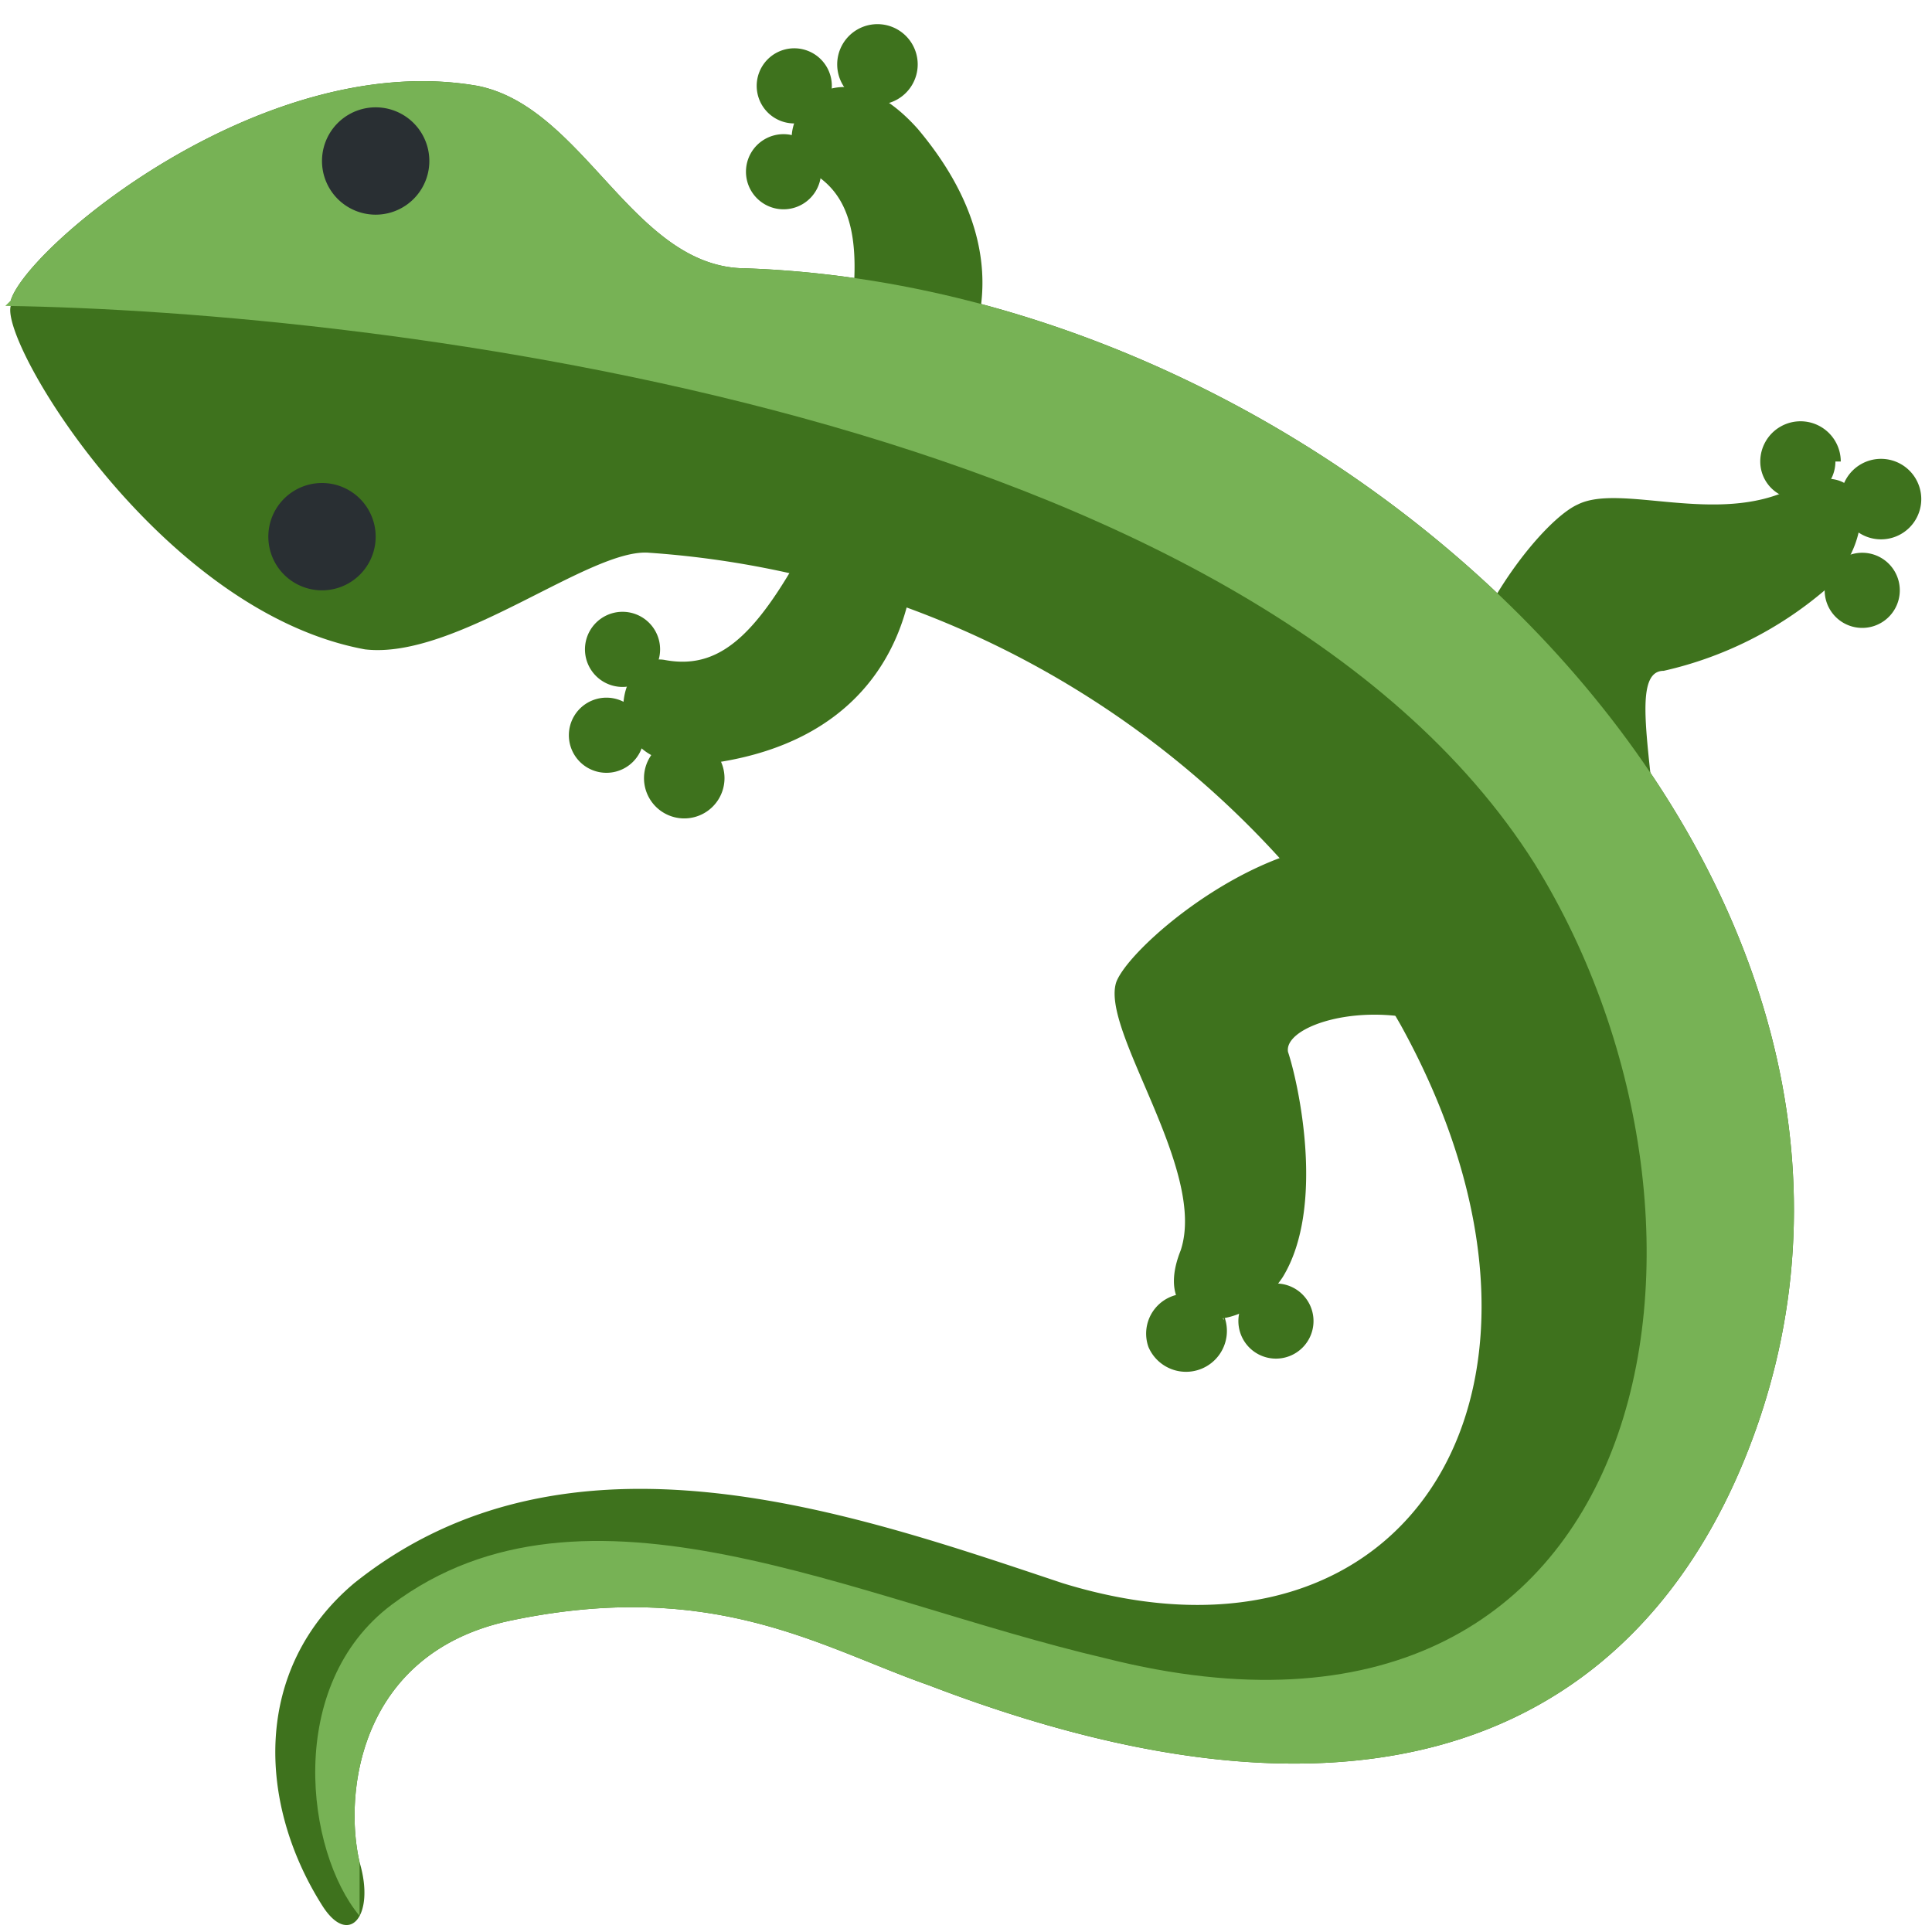 <svg xmlns="http://www.w3.org/2000/svg" viewBox="0 0 45 45"><defs><clipPath id="a"><path d="M0 36h36V0H0v36z"/></clipPath></defs><g clip-path="url(#a)" transform="matrix(1.25 0 0 -1.25 0 45)"><path d="M15.7 29.2c.4 2 .3 3.1-.6 3.6-1 .6.3 2.7 2 .8 1.6-1.9 1.4-3.6.6-4.8-.7-1.3-2.3-.7-2 .4m-.5-3c-1-1.9-1.7-2.7-2.8-2.5-1 .2-1.4-2.3 1-1.9 2.5.4 3.4 2 3.6 3.4.2 1.4-1.4 2-1.8 1m11.3-6.3c-2 1.4-5.4-1.4-5.7-2.2-.3-.9 1.7-3.5 1.2-5-.6-1.5 1.1-1.7 1.9-.5.8 1.3.3 3.6.1 4.2-.1.6 2.2 1.2 3.7 0s-.3 3-1.2 3.5m1 .9c-1.5 2 1 5.4 1.9 5.8.8.4 2.6-.4 4 .3s1.7-.8.6-1.9a7 7 0 0 0-3-1.5c-.7 0-.1-2-.1-4 0-1.7-2.7.4-3.3 1.3" fill="#3e721d"/><path d="M15.3 32.8a.7.7 0 1 0-1.4 0 .7.7 0 0 0 1.4 0m-3-8.9a.7.7 0 1 0-1.4 0 .7.7 0 0 0 1.4 0m-.3-1.6a.7.7 0 1 0-1.4 0 .7.7 0 0 0 1.4 0m1.5-.8a.7.7 0 1 0-1.5 0 .7.7 0 0 0 1.5 0m9.3-10a.7.7 0 0 0-1.4-.6.7.7 0 1 0 1.4.5m1.6.3a.7.7 0 1 0-1.3-.5.7.7 0 0 0 1.3.5m9.8 15.7a.7.7 0 1 0-1.4 0 .7.7 0 0 0 1.5 0m1.5-.7a.7.7 0 1 0-1.5 0 .7.7 0 0 0 1.5 0m-.4-1.7a.7.7 0 1 0-1.4 0 .7.7 0 0 0 1.4 0m-19.9 9.4a.7.7 0 1 0-1.4 0 .7.7 0 0 0 1.4 0m1.6.4a.7.7 0 1 0-1.5 0 .7.7 0 0 0 1.5 0" fill="#3e721d"/><path d="M.2 30.4c.3 1 4.7 4.7 8.7 4 2-.4 2.9-3.4 5-3.4 11.3-.4 22.3-11.2 18.9-21.4-1.5-4.5-5.6-8.8-15.5-5-2 .7-4 2-7.8 1.2-2.8-.6-3.1-3.2-2.8-4.5.3-1-.2-1.6-.7-.8-1.2 1.9-1.3 4.4.6 6 4 3.2 9.3 1.3 13.2 0 6.5-2 10 3.7 6.3 10.4a17.5 17.5 0 0 1-14 8.8c-1.1.1-3.6-2-5.3-1.8C3 24.6 0 29.6.2 30.3" fill="#3e721d"/><path d="M.2 30.4c.3 1 4.7 4.7 8.7 4 2-.4 2.9-3.4 5-3.4 11.3-.4 22.3-11.2 18.9-21.4-1.5-4.5-5.6-8.8-15.5-5-2 .7-4 2-7.8 1.2-2.8-.6-3.1-3.2-2.8-4.5v-1c-1 1.2-1.4 4.3.6 5.8 3.6 2.7 8.6.1 13.3-1 10.3-2.6 12.2 8 8 14.8C23.3 28.3 7 30.2.1 30.3" fill="#77b255"/><path d="M8 33a1 1 0 1 0-2 0 1 1 0 0 0 2 0m-1-7a1 1 0 1 0-2 0 1 1 0 0 0 2 0" fill="#292f33"/></g></svg>